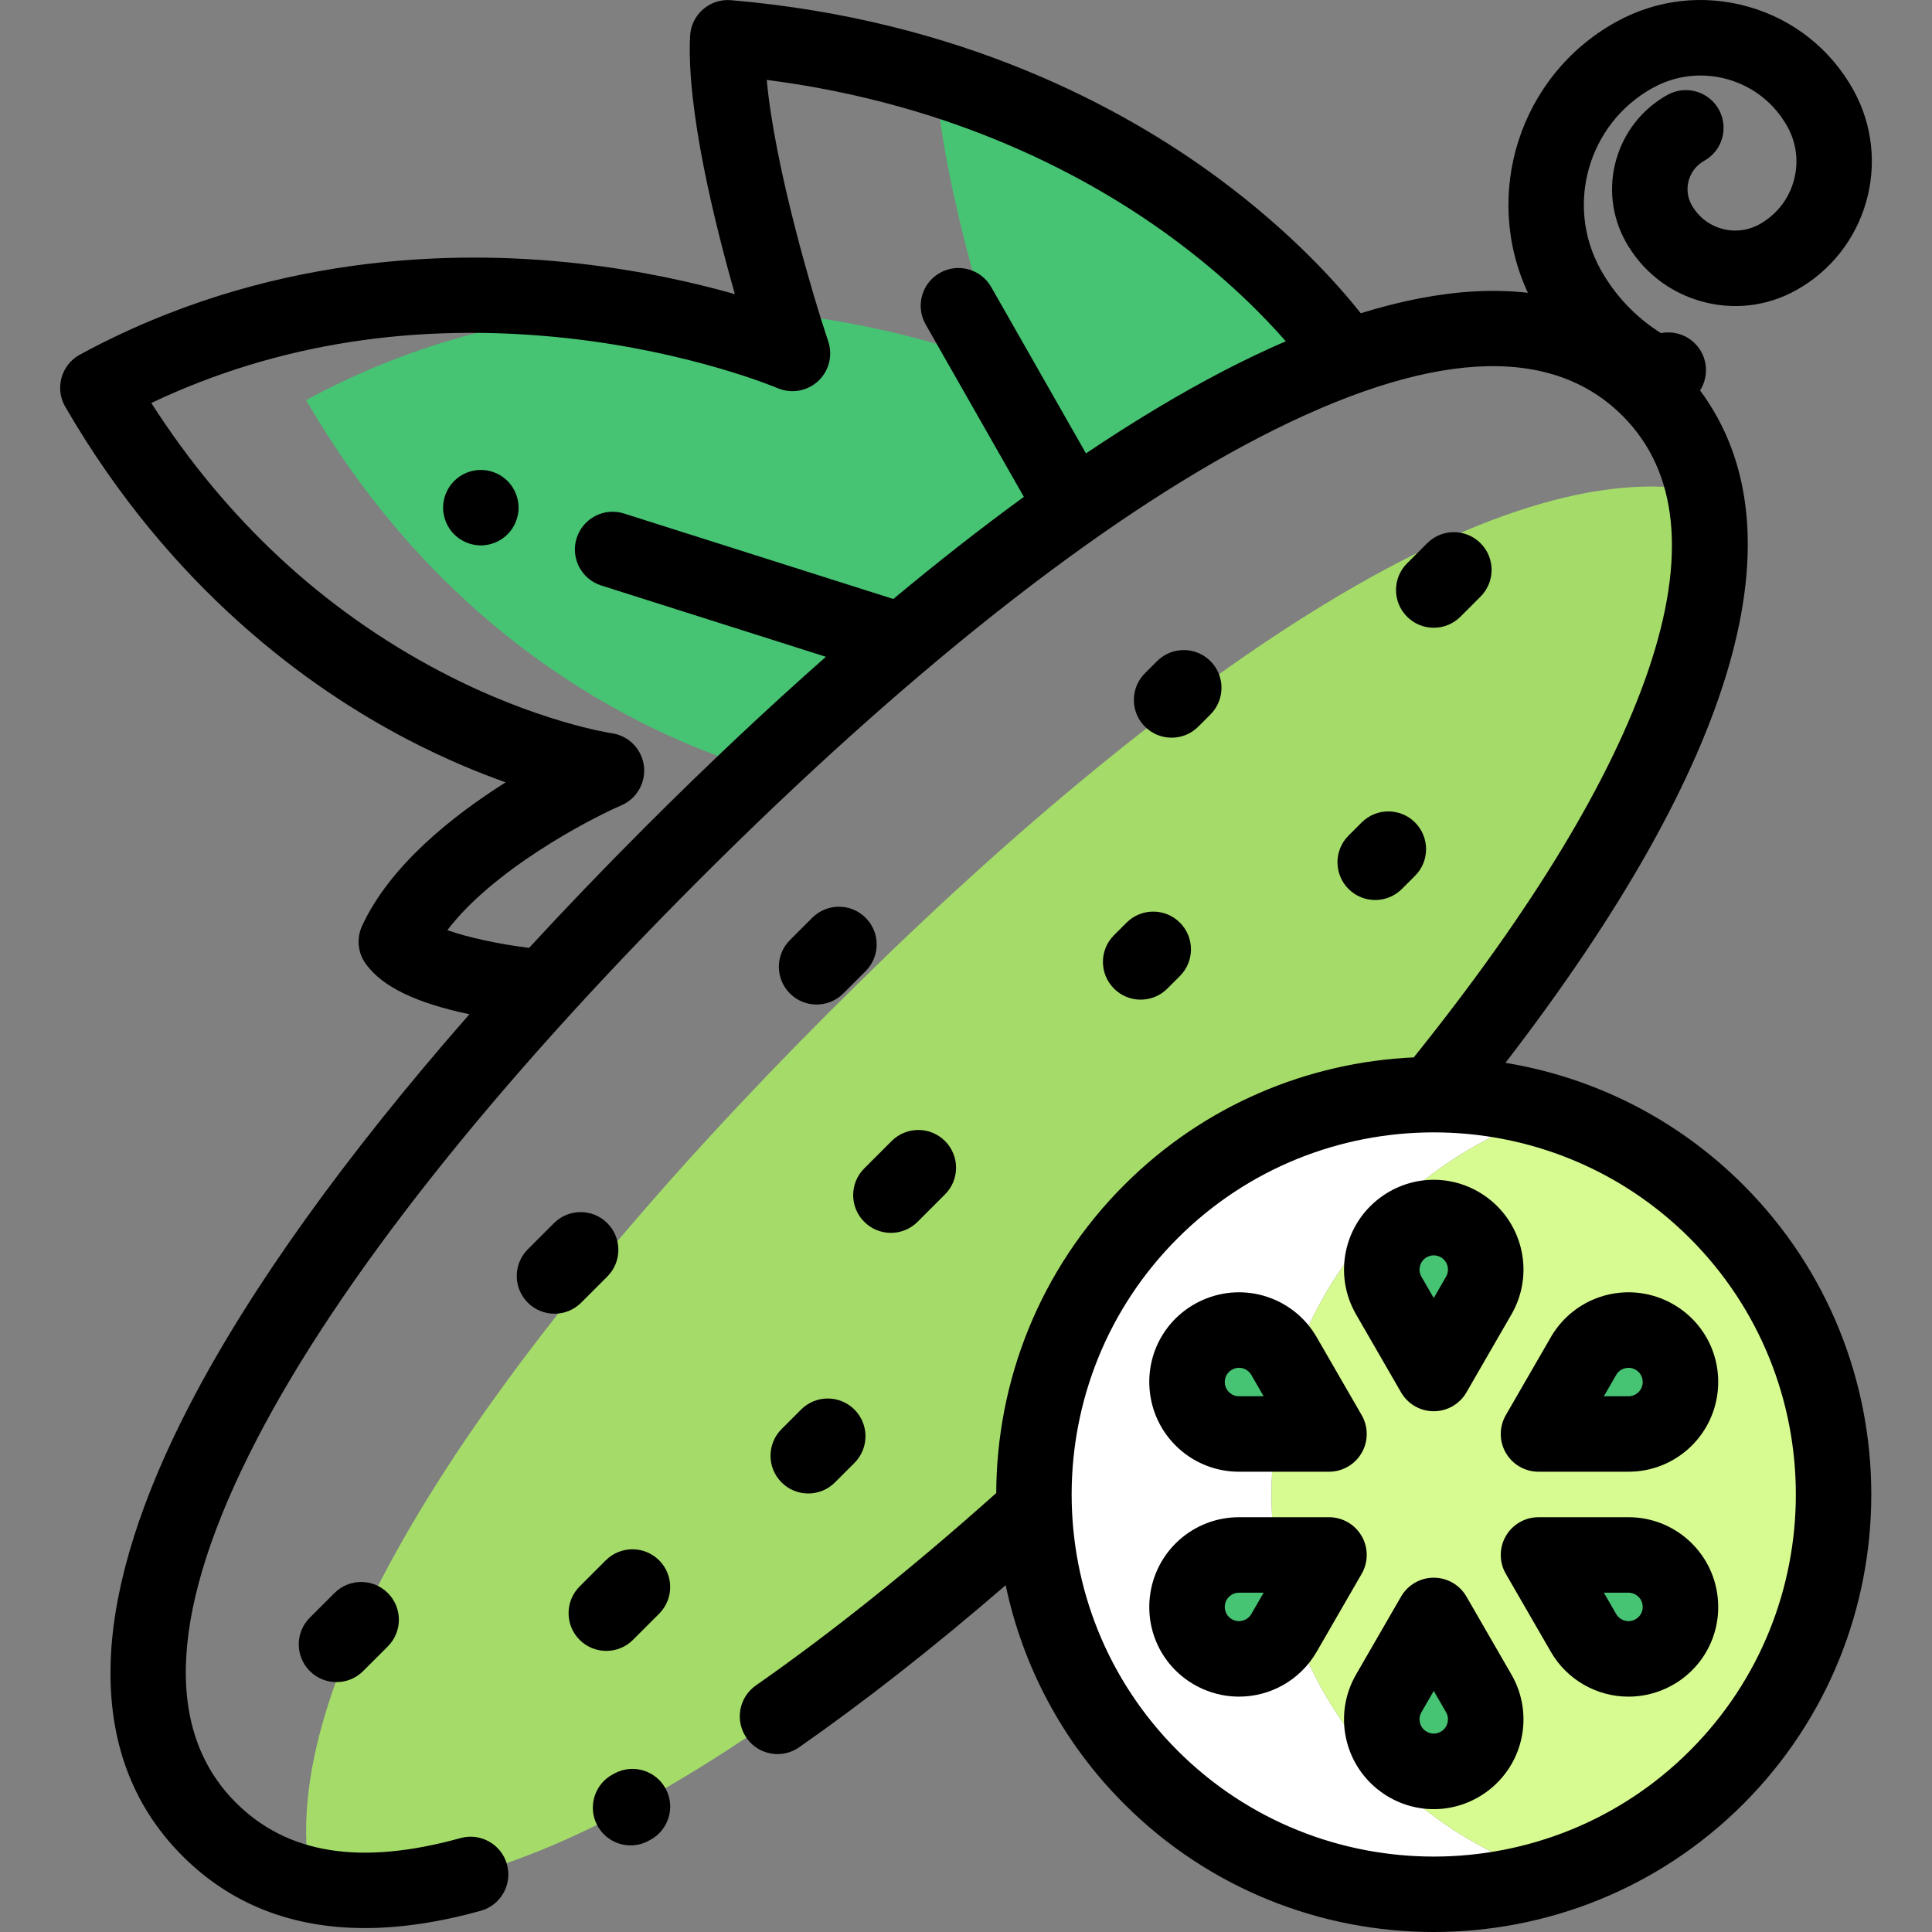 <?xml version="1.0" encoding="iso-8859-1"?>
<!-- Generator: Adobe Illustrator 19.0.0, SVG Export Plug-In . SVG Version: 6.00 Build 0)  -->
<svg version="1.1" id="Capa_1" xmlns="http://www.w3.org/2000/svg" xmlns:xlink="http://www.w3.org/1999/xlink" x="0px" y="0px"
	 viewBox="0 0 511.998 511.998" style="enable-background:new 0 0 511.998 511.998;" xml:space="preserve">
<rect x="0" y="0" width="511.998" height="511.998" fill="#808080" stroke="none"/>
<path style="fill:#A5DC69;" d="M314.198,361.908c88.553-88.554,148.985-177.035,137.503-231.577
	c-54.542-11.482-143.023,48.949-231.577,137.503C131.496,356.463,70.862,444.845,82.566,499.466
	C137.187,511.171,225.569,450.536,314.198,361.908z"/>
<path style="fill:#46C373;" d="M355.69,93.145c0,0-33.123-49.353-107.607-72.478c1.448,29.458,17.108,76.25,17.108,76.25
	s-23.582-10.138-58.549-13.976c1.981,6.58,3.365,10.718,3.365,10.718s-16.764-7.207-42.979-11.769
	c-26.727,1.577-56.458,8.141-85.908,24.142c38.507,66.464,93.667,90.085,119.871,97.893
	c53.509-50.557,105.926-89.409,149.718-106.812L355.69,93.145z"/>
<path style="fill:#FFFFFF;" d="M368.003,321.092c12.589-12.589,27.557-21.341,43.455-26.273
	c-36.385-11.289-77.65-2.535-106.458,26.273c-41.398,41.398-41.398,108.516,0,149.914c28.809,28.809,70.074,37.563,106.458,26.273
	c-15.898-4.932-30.867-13.686-43.455-26.273C326.604,429.607,326.604,362.489,368.003,321.092z"/>
<path style="fill:#D7FA91;" d="M454.914,321.092c-12.589-12.589-27.557-21.341-43.456-26.273
	c-15.898,4.932-30.867,13.686-43.455,26.273c-41.398,41.398-41.398,108.516,0,149.914c12.589,12.589,27.557,21.341,43.455,26.273
	c15.899-4.932,30.868-13.686,43.456-26.273C496.311,429.607,496.311,362.489,454.914,321.092z"/>
<g>
	<path style="fill:#46C373;" d="M368.031,343.337l11.926,20.655l11.926-20.655c3.506-6.073,1.889-13.812-3.757-17.971l0,0
		c-4.857-3.579-11.48-3.579-16.337,0l0,0C366.142,329.526,364.524,337.264,368.031,343.337z"/>
	<path style="fill:#46C373;" d="M391.882,448.759l-11.926-20.655l-11.926,20.655c-3.506,6.073-1.888,13.812,3.757,17.971l0,0
		c4.857,3.579,11.48,3.579,16.337,0l0,0C393.771,462.571,395.388,454.833,391.882,448.759z"/>
	<path style="fill:#46C373;" d="M340.27,432.732l11.926-20.655h-23.851c-7.012,0-12.906,5.27-13.685,12.24l0,0
		c-0.671,5.996,2.64,11.731,8.168,14.148l0,0C329.254,441.273,336.763,438.805,340.27,432.732z"/>
	<path style="fill:#46C373;" d="M419.643,359.365l-11.926,20.655h23.851c7.012,0,12.906-5.27,13.685-12.24l0,0
		c0.671-5.996-2.64-11.731-8.168-14.148l0,0C430.66,350.824,423.149,353.291,419.643,359.365z"/>
	<path style="fill:#46C373;" d="M431.569,412.076h-23.851l11.926,20.655c3.506,6.073,11.017,8.541,17.442,5.732l0,0
		c5.528-2.417,8.839-8.151,8.168-14.148l0,0C444.473,417.347,438.581,412.076,431.569,412.076z"/>
	<path style="fill:#46C373;" d="M328.345,380.021h23.851l-11.926-20.655c-3.506-6.073-11.017-8.541-17.442-5.732l0,0
		c-5.528,2.417-8.839,8.151-8.168,14.148l0,0C315.439,374.751,321.331,380.021,328.345,380.021z"/>
</g>
<path d="M162.886,469.954l-0.497,0.268c-4.869,2.606-6.703,8.667-4.097,13.537c1.803,3.366,5.256,5.282,8.825,5.282
	c1.593,0,3.208-0.382,4.711-1.186l0.497-0.268c4.869-2.606,6.703-8.667,4.097-13.537
	C173.816,469.183,167.757,467.349,162.886,469.954z"/>
<path d="M167.748,434.575l6.929-6.929c3.905-3.905,3.905-10.238,0-14.144c-3.906-3.904-10.237-3.904-14.144,0l-6.929,6.929
	c-3.905,3.905-3.905,10.238,0,14.144c1.953,1.952,4.512,2.929,7.071,2.929C163.235,437.504,165.795,436.527,167.748,434.575z"/>
<path d="M398.964,281.656c61.463-79.847,79.149-140.975,51.571-178.19c2.468-3.869,2.019-9.062-1.36-12.442
	c-2.446-2.444-5.841-3.358-8.997-2.741c-6.643-4.165-12.158-9.945-16-16.858c-9.471-17.048-3.308-38.622,13.738-48.093
	c6.141-3.411,13.241-4.228,19.993-2.298c6.753,1.929,12.352,6.372,15.763,12.513c2.469,4.443,3.06,9.583,1.663,14.473
	s-4.613,8.94-9.058,11.411c-3.088,1.717-6.659,2.125-10.058,1.156c-3.397-0.971-6.214-3.206-7.93-6.294
	c-2.298-4.137-0.803-9.371,3.334-11.671c4.827-2.683,6.566-8.771,3.884-13.6c-2.684-4.828-8.773-6.565-13.6-3.884
	c-13.776,7.655-18.757,25.091-11.103,38.868c4.311,7.758,11.386,13.374,19.92,15.812c8.536,2.439,17.507,1.406,25.266-2.904
	c18.814-10.455,25.617-34.267,15.163-53.081c-6.006-10.811-15.862-18.634-27.751-22.03c-11.892-3.396-24.391-1.96-35.201,4.047
	c-25.518,14.178-35.441,45.675-23.299,71.741c-4.569-0.502-9.331-0.634-14.302-0.352c-9.287,0.524-19.313,2.465-29.995,5.776
	c-5.522-7.008-17.869-21.129-37.808-35.849C297.573,28.539,254.701,5.248,193.72,0.05c-2.709-0.234-5.383,0.647-7.425,2.43
	c-2.043,1.783-3.274,4.319-3.412,7.028c-0.974,19.205,6.352,49.078,11.869,68.443c-10.484-2.982-24.771-6.263-41.655-8.152
	c-33.067-3.701-82.798-2.507-131.932,24.187c-2.372,1.289-4.122,3.482-4.853,6.081c-0.73,2.6-0.379,5.383,0.975,7.719
	c28.135,48.564,65.011,74.838,90.992,88.326c9.488,4.926,18.239,8.557,25.72,11.214c-14.034,8.862-30.697,22.057-38.053,38.065
	c-1.513,3.292-1.126,7.146,1.011,10.072c4.417,6.052,13.157,10.291,27.435,13.323c-32.922,37.559-58.128,72.676-74.059,103.391
	c-12.81,24.697-19.844,46.914-20.909,66.035c-1.216,21.814,5.152,39.858,18.929,53.635c12.725,12.725,28.901,19.106,48.311,19.106
	c9.479,0,19.729-1.522,30.723-4.572c5.322-1.476,8.439-6.986,6.963-12.31c-1.475-5.321-6.99-8.438-12.31-6.963
	c-26.415,7.326-45.89,4.25-59.544-9.404c-19.384-19.383-17.502-51.789,5.592-96.318c21.876-42.181,62.43-93.467,117.277-148.314
	c54.746-54.747,106.061-95.267,148.4-117.181c44.562-23.067,76.942-24.981,96.234-5.688c14.749,14.749,17.036,37.454,6.798,67.486
	c-9.885,28.995-30.785,63.475-62.14,102.529c-27.915,1.266-55.457,12.531-76.726,33.8c-22.52,22.52-33.823,52.071-33.919,81.651
	c-22.267,19.875-43.677,37.017-63.686,50.976c-4.529,3.16-5.64,9.394-2.479,13.924c1.944,2.787,5.052,4.279,8.21,4.279
	c1.975,0,3.971-0.584,5.713-1.8c17.381-12.126,35.741-26.537,54.744-42.955c4.472,21.263,14.94,41.505,31.417,57.982
	c22.615,22.615,52.322,33.923,82.028,33.923c29.707,0,59.413-11.308,82.028-33.923c45.231-45.231,45.231-118.826,0-164.057
	C444.211,296.246,422.056,285.461,398.964,281.656z M324.568,98.131c-11.671,6.041-23.968,13.418-36.776,22.021l-25.109-44.078
	c-2.735-4.798-8.838-6.475-13.641-3.739c-4.799,2.734-6.473,8.841-3.739,13.641l26.033,45.699
	c-11.215,8.17-22.77,17.214-34.598,27.065l-71.359-22.65c-5.258-1.669-10.887,1.241-12.558,6.506
	c-1.671,5.264,1.242,10.887,6.506,12.558l59.549,18.902c-15.533,13.692-31.464,28.681-47.658,44.877
	c-10.893,10.894-21.236,21.661-31.012,32.267c-8.16-1.003-16.36-2.819-21.653-4.697c11.922-15.691,36.477-28.883,46.164-33.11
	c4.102-1.782,6.509-6.073,5.913-10.507c-0.596-4.432-4.074-7.932-8.501-8.567c-0.196-0.028-19.927-2.977-45.414-16.357
	c-31.054-16.304-56.788-40.215-76.622-71.167c33.22-15.758,70.204-21.538,110.113-17.188c32.97,3.596,55.636,13.152,55.849,13.243
	c3.622,1.557,7.82,0.843,10.723-1.827c2.902-2.67,3.964-6.795,2.713-10.534c-4.271-12.759-14.187-46.354-16.3-69.315
	c49.981,6.422,85.504,25.823,106.992,41.543c14.463,10.58,24.568,20.866,30.565,27.721
	C335.483,92.717,330.092,95.271,324.568,98.131z M447.842,463.934c-37.432,37.434-98.339,37.434-135.771,0
	c-37.433-37.432-37.433-98.339,0-135.771c18.716-18.717,43.301-28.074,67.885-28.074s49.169,9.357,67.885,28.074
	C485.275,365.595,485.275,426.502,447.842,463.934z"/>
<path d="M371.296,368.992c1.786,3.094,5.088,5,8.66,5s6.874-1.906,8.66-5l11.926-20.655c6.061-10.497,3.271-23.833-6.485-31.023
	c-8.434-6.214-19.769-6.214-28.2,0c-9.758,7.188-12.547,20.525-6.485,31.023L371.296,368.992z M377.72,333.417
	c0.669-0.493,1.452-0.739,2.236-0.739c0.783,0,1.567,0.246,2.236,0.739c1.547,1.14,1.989,3.255,1.028,4.919l-3.265,5.654
	l-3.265-5.654C375.73,336.673,376.173,334.558,377.72,333.417z"/>
<path d="M388.617,423.104c-1.786-3.094-5.088-5-8.66-5s-6.874,1.906-8.66,5L359.37,443.76c-6.061,10.497-3.271,23.833,6.485,31.023
	c4.217,3.107,9.157,4.661,14.101,4.66c4.941,0,9.885-1.554,14.101-4.66c9.757-7.188,12.547-20.525,6.485-31.023L388.617,423.104z
	 M382.192,458.68c-1.338,0.985-3.135,0.986-4.473,0c-1.547-1.14-1.989-3.255-1.028-4.919l3.265-5.654l3.265,5.654
	C384.182,455.425,383.739,457.54,382.192,458.68z"/>
<path d="M360.855,407.076c-1.786-3.094-5.088-5-8.66-5h-23.851c-12.119,0-22.275,9.082-23.624,21.129
	c-1.163,10.411,4.504,20.225,14.102,24.421c3.095,1.354,6.333,1.999,9.525,1.999c8.26,0,16.213-4.322,20.583-11.894l11.926-20.655
	C362.642,413.983,362.642,410.17,360.855,407.076z M326.835,429.301c-1.522-0.666-2.421-2.223-2.237-3.873
	c0.214-1.91,1.825-3.351,3.747-3.351h6.529l-3.265,5.654C330.648,429.395,328.595,430.067,326.835,429.301z"/>
<path d="M410.982,354.366L410.982,354.366l-11.926,20.654c-1.786,3.094-1.786,6.906,0,10s5.088,5,8.66,5h23.851
	c12.119,0,22.275-9.082,23.623-21.127c1.165-10.412-4.501-20.227-14.1-24.423C429.987,339.614,417.043,343.868,410.982,354.366z
	 M435.315,366.669c-0.214,1.91-1.825,3.351-3.747,3.351h-6.529l3.265-5.654c0,0,0,0,0-0.001c0.961-1.665,3.014-2.335,4.775-1.568
	C434.602,363.462,435.5,365.019,435.315,366.669z"/>
<path d="M431.568,402.076h-23.851c-3.572,0-6.874,1.906-8.66,5s-1.786,6.906,0,10.001l11.926,20.655
	c4.371,7.57,12.323,11.895,20.583,11.895c3.192,0,6.431-0.646,9.525-2c9.599-4.196,15.266-14.012,14.101-24.423
	C453.844,411.158,443.687,402.076,431.568,402.076z M433.078,429.301c-1.758,0.771-3.813,0.096-4.774-1.569l-3.265-5.654h6.529
	c1.922,0,3.533,1.44,3.746,3.351C435.5,427.078,434.602,428.635,433.078,429.301z"/>
<path d="M328.345,390.021h23.851c3.572,0,6.874-1.906,8.66-5s1.786-6.906,0-10l-11.926-20.654
	c-6.059-10.498-19.005-14.752-30.11-9.895c-9.596,4.196-15.264,14.011-14.1,24.423C306.068,380.938,316.226,390.021,328.345,390.021
	z M326.833,362.796c0.491-0.215,1.005-0.316,1.512-0.316c1.31,0,2.57,0.686,3.264,1.886l3.265,5.654h-6.529
	c-1.922,0-3.533-1.44-3.746-3.349C324.413,365.019,325.311,363.462,326.833,362.796z"/>
<path d="M88.636,422.168l-6.533,6.533c-3.905,3.905-3.905,10.238,0,14.144c1.953,1.952,4.512,2.929,7.071,2.929
	s5.118-0.977,7.071-2.929l6.533-6.533c3.905-3.905,3.905-10.238,0-14.144C98.874,418.264,92.544,418.264,88.636,422.168z"/>
<path d="M160.944,338.291c3.905-3.905,3.905-10.238-0.001-14.143c-3.904-3.906-10.238-3.905-14.143,0.001l-6.928,6.929
	c-3.905,3.905-3.905,10.238,0.001,14.143c1.952,1.953,4.511,2.929,7.07,2.929c2.559,0,5.119-0.977,7.071-2.93L160.944,338.291z"/>
<path d="M215.254,243.216l-5.921,5.921c-3.905,3.905-3.905,10.238,0,14.144c1.953,1.952,4.512,2.929,7.071,2.929
	c2.559,0,5.118-0.977,7.071-2.929l5.921-5.921c3.905-3.905,3.905-10.238,0-14.144C225.49,239.311,219.16,239.311,215.254,243.216z"
	/>
<path d="M207.127,392.859c1.952,1.953,4.512,2.929,7.07,2.929c2.56,0,5.119-0.977,7.071-2.93l5.166-5.167
	c3.905-3.905,3.904-10.238-0.001-14.143c-3.905-3.907-10.239-3.904-14.143,0.001l-5.166,5.167
	C203.22,382.623,203.221,388.955,207.127,392.859z"/>
<path d="M295.214,247.843c-3.905,3.905-3.905,10.238,0,14.144c1.953,1.952,4.512,2.929,7.071,2.929s5.118-0.977,7.071-2.929
	l3.333-3.333c3.905-3.905,3.905-10.238,0-14.144c-3.906-3.904-10.237-3.904-14.144,0L295.214,247.843z"/>
<path d="M229.027,323.793c1.953,1.952,4.512,2.929,7.071,2.929c2.559,0,5.118-0.977,7.071-2.929l7.267-7.267
	c3.905-3.905,3.905-10.238,0-14.144c-3.906-3.904-10.237-3.904-14.144,0l-7.267,7.267
	C225.121,313.555,225.121,319.888,229.027,323.793z"/>
<path d="M360.853,217.959l-3.481,3.481c-3.905,3.905-3.905,10.238,0,14.144c1.953,1.952,4.512,2.929,7.071,2.929
	c2.559,0,5.118-0.977,7.071-2.929l3.481-3.481c3.905-3.905,3.905-10.238,0-14.144C371.091,214.054,364.76,214.054,360.853,217.959z"
	/>
<path d="M317.558,192.566l3.221-3.221c3.905-3.905,3.905-10.238,0-14.144c-3.906-3.904-10.237-3.904-14.144,0l-3.221,3.221
	c-3.905,3.905-3.905,10.238,0,14.144c1.953,1.952,4.512,2.929,7.071,2.929C313.045,195.495,315.604,194.518,317.558,192.566z"/>
<path d="M387.028,163.432l5.333-5.333c3.905-3.905,3.905-10.238,0-14.144c-3.906-3.904-10.237-3.904-14.144,0l-5.333,5.333
	c-3.905,3.905-3.905,10.238,0,14.144c1.953,1.952,4.512,2.929,7.071,2.929S385.074,165.385,387.028,163.432z"/>
<path d="M127.428,124.535c-2.63,0-5.21,1.07-7.07,2.93c-1.859,1.86-2.93,4.44-2.93,7.07s1.07,5.21,2.93,7.07
	c1.86,1.859,4.44,2.93,7.07,2.93c2.63,0,5.21-1.07,7.07-2.93c1.859-1.86,2.93-4.44,2.93-7.07s-1.07-5.21-2.93-7.07
	C132.639,125.605,130.069,124.535,127.428,124.535z"/>
<g>
</g>
<g>
</g>
<g>
</g>
<g>
</g>
<g>
</g>
<g>
</g>
<g>
</g>
<g>
</g>
<g>
</g>
<g>
</g>
<g>
</g>
<g>
</g>
<g>
</g>
<g>
</g>
<g>
</g>
</svg>
